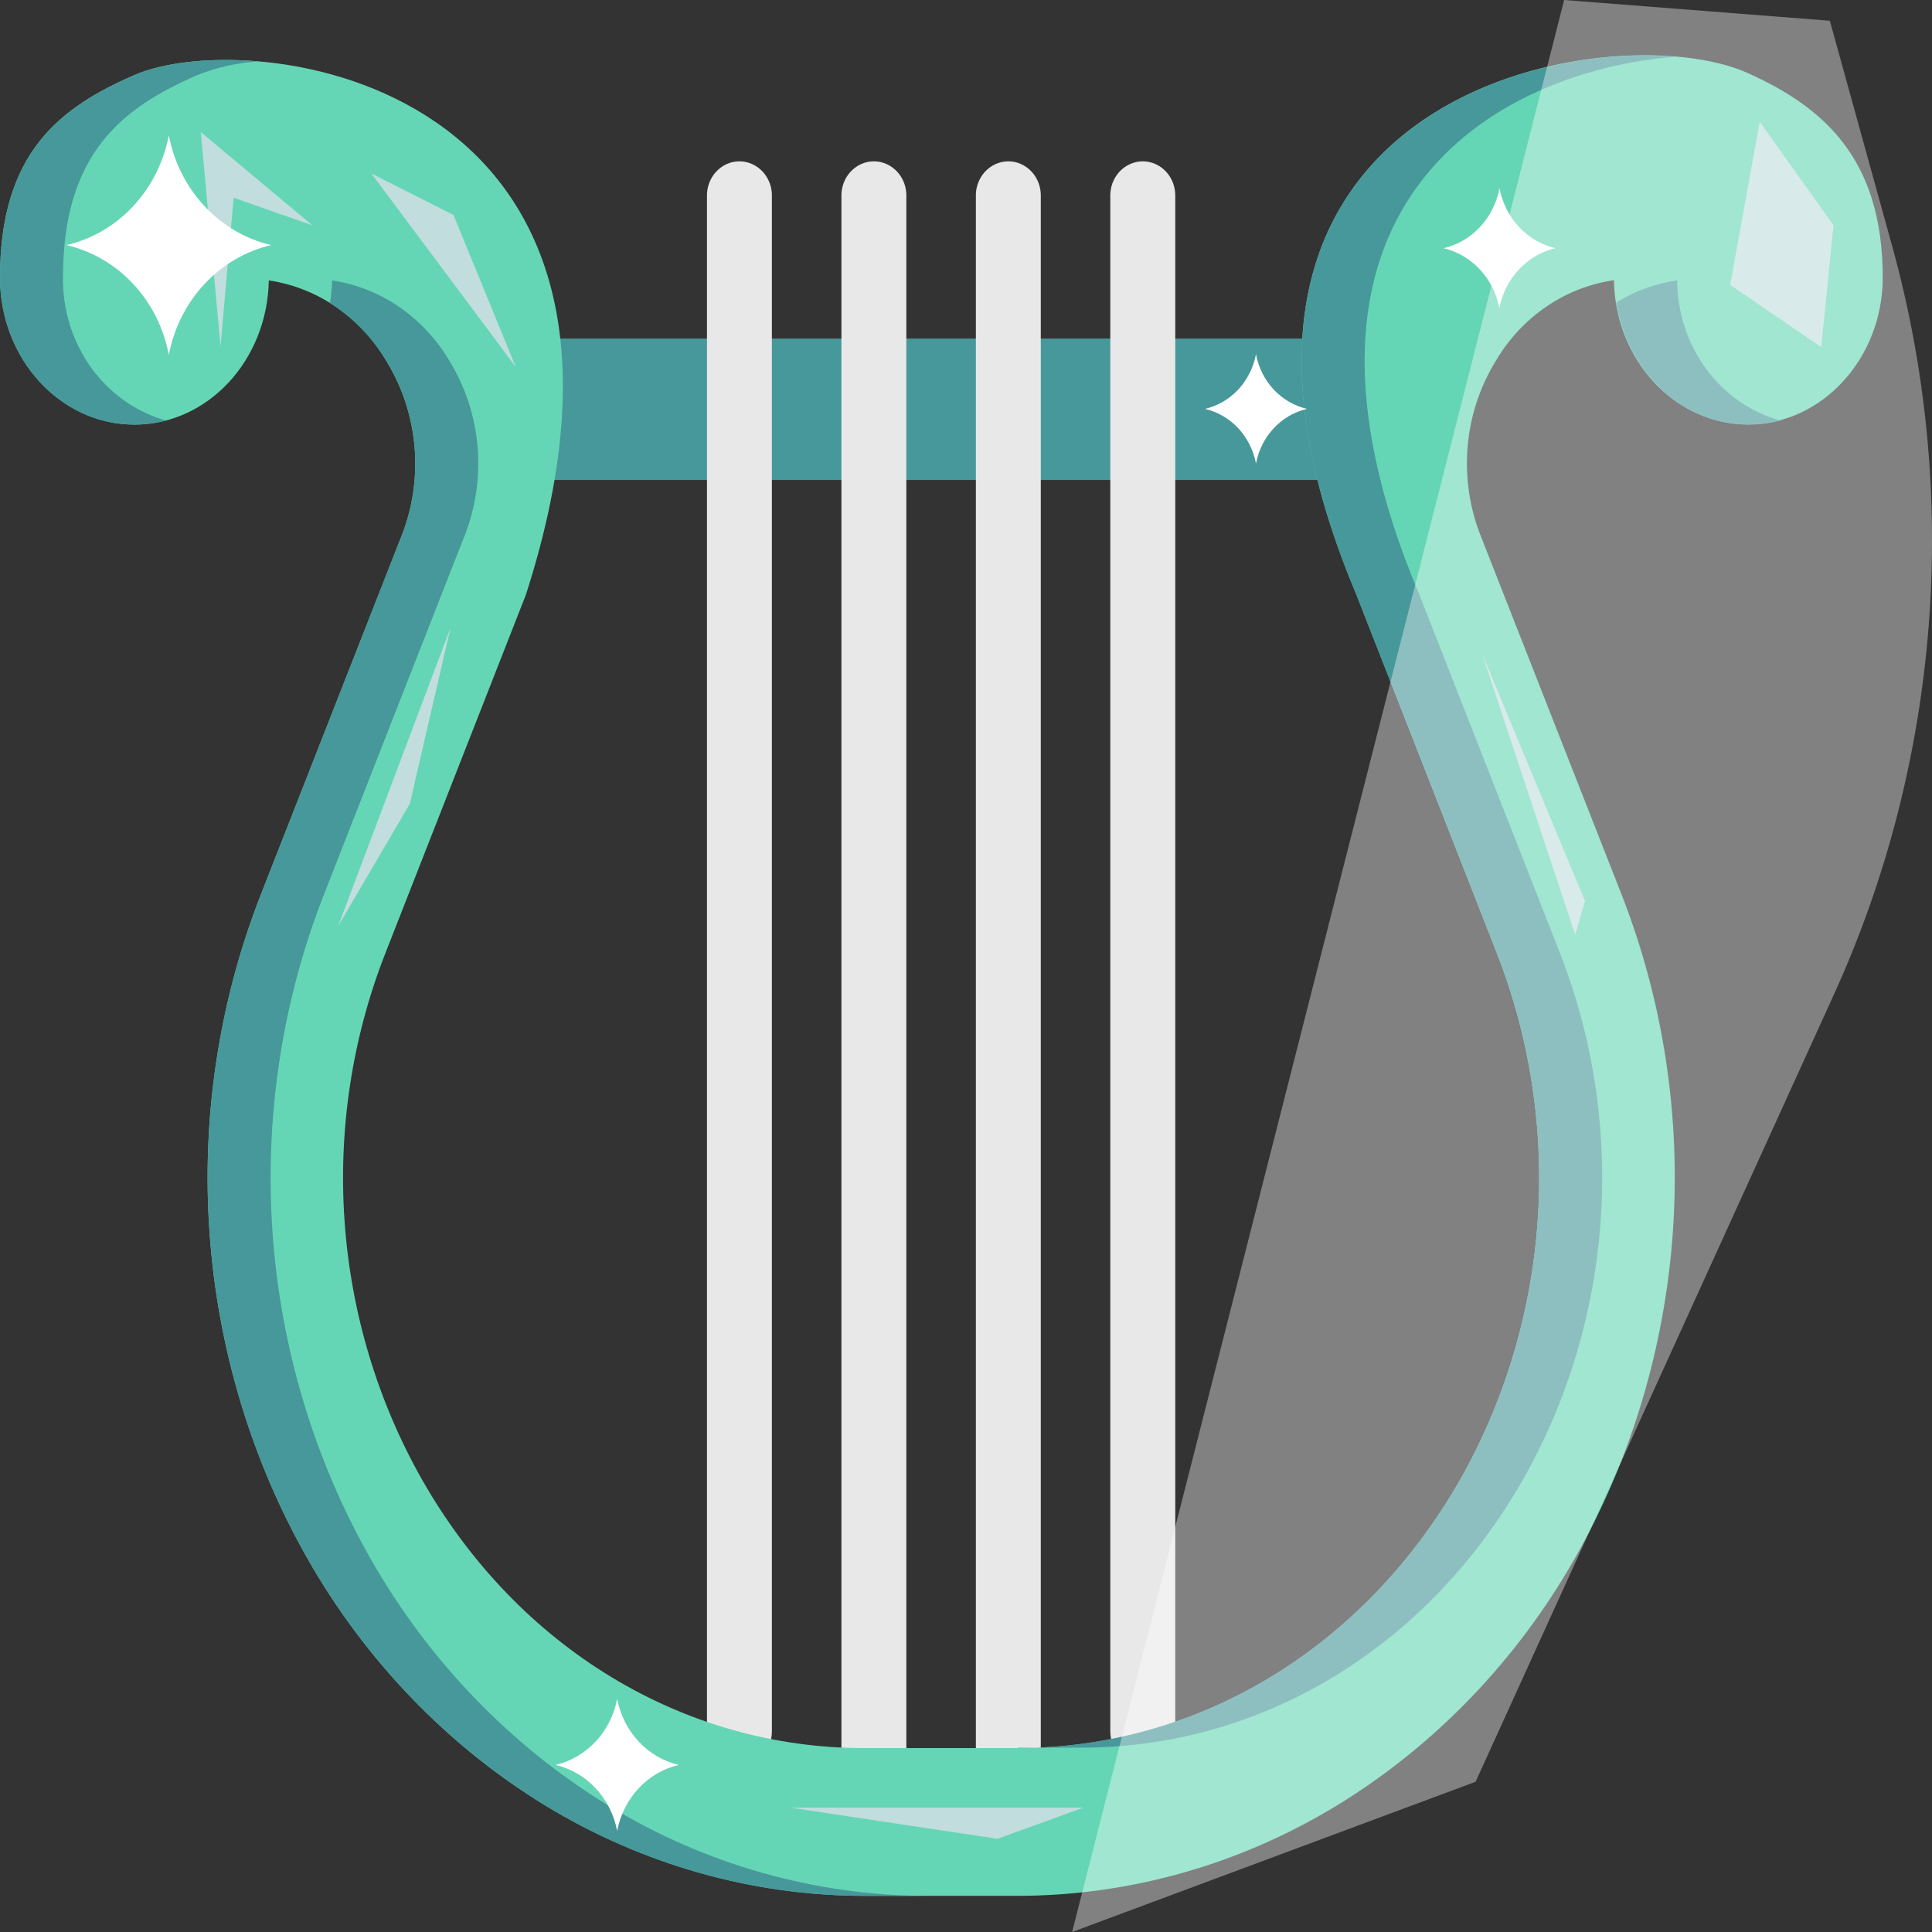 <svg width="42" height="42" viewBox="0 0 42 42" fill="none" xmlns="http://www.w3.org/2000/svg">
<rect x="0" y="0" width="42" height="42" fill="#333333" stroke="none"/>
<defs>
<clipPath id="clip0">
<rect width="42" height="42" fill="white"/>
</clipPath>
</defs>
<g clip-path="url(#clip0)">
<path d="M11.111 10.434H29.581C29.316 9.434 29.205 8.396 29.252 7.359H11.236C11.339 8.385 11.297 9.421 11.111 10.434V10.434Z" fill="#47989A"/>
<path d="M16.075 38.382C15.982 38.382 15.891 38.363 15.805 38.326C15.719 38.289 15.641 38.234 15.576 38.165C15.51 38.096 15.458 38.014 15.423 37.924C15.387 37.834 15.369 37.737 15.369 37.64V4.281C15.365 4.181 15.38 4.081 15.414 3.987C15.448 3.894 15.499 3.808 15.565 3.736C15.631 3.664 15.71 3.606 15.797 3.567C15.885 3.527 15.979 3.507 16.075 3.507C16.17 3.507 16.264 3.527 16.352 3.567C16.439 3.606 16.518 3.664 16.584 3.736C16.65 3.808 16.701 3.894 16.735 3.987C16.769 4.081 16.784 4.181 16.78 4.281V37.64C16.78 37.737 16.762 37.834 16.727 37.924C16.691 38.014 16.639 38.096 16.574 38.164C16.508 38.233 16.43 38.288 16.345 38.325C16.259 38.363 16.168 38.382 16.075 38.382V38.382Z" fill="#E8E8E8"/>
<path d="M18.998 38.737C18.811 38.737 18.631 38.658 18.498 38.519C18.366 38.379 18.292 38.19 18.292 37.993V4.281C18.288 4.181 18.303 4.081 18.337 3.987C18.37 3.894 18.422 3.808 18.488 3.736C18.554 3.664 18.633 3.606 18.72 3.567C18.808 3.527 18.902 3.507 18.997 3.507C19.093 3.507 19.187 3.527 19.274 3.567C19.362 3.606 19.441 3.664 19.507 3.736C19.573 3.808 19.624 3.894 19.658 3.987C19.692 4.081 19.707 4.181 19.703 4.281V37.993C19.703 38.091 19.685 38.187 19.65 38.278C19.614 38.368 19.562 38.45 19.497 38.519C19.431 38.588 19.354 38.643 19.268 38.68C19.182 38.717 19.091 38.737 18.998 38.737Z" fill="#E8E8E8"/>
<path d="M21.921 38.737C21.733 38.737 21.554 38.658 21.421 38.519C21.289 38.379 21.215 38.19 21.215 37.993V4.281C21.21 4.181 21.226 4.081 21.26 3.987C21.293 3.894 21.345 3.808 21.41 3.736C21.477 3.664 21.556 3.606 21.643 3.567C21.731 3.527 21.825 3.507 21.92 3.507C22.015 3.507 22.11 3.527 22.197 3.567C22.285 3.606 22.364 3.664 22.43 3.736C22.496 3.808 22.547 3.894 22.581 3.987C22.614 4.081 22.63 4.181 22.626 4.281V37.993C22.626 38.091 22.608 38.187 22.573 38.278C22.537 38.368 22.485 38.45 22.42 38.519C22.354 38.588 22.277 38.643 22.191 38.68C22.105 38.717 22.014 38.737 21.921 38.737V38.737Z" fill="#E8E8E8"/>
<path d="M24.844 38.382C24.751 38.382 24.659 38.363 24.573 38.326C24.488 38.289 24.41 38.234 24.344 38.165C24.279 38.096 24.227 38.014 24.191 37.924C24.156 37.834 24.137 37.737 24.137 37.64V4.281C24.133 4.181 24.149 4.081 24.182 3.987C24.216 3.894 24.267 3.808 24.333 3.736C24.399 3.664 24.479 3.606 24.566 3.567C24.654 3.527 24.748 3.507 24.843 3.507C24.938 3.507 25.032 3.527 25.12 3.567C25.208 3.606 25.287 3.664 25.353 3.736C25.419 3.808 25.47 3.894 25.504 3.987C25.537 4.081 25.553 4.181 25.549 4.281V37.64C25.549 37.737 25.531 37.834 25.495 37.924C25.46 38.014 25.408 38.096 25.342 38.164C25.277 38.233 25.199 38.288 25.113 38.325C25.028 38.363 24.936 38.382 24.844 38.382V38.382Z" fill="#E8E8E8"/>
<path d="M29.489 12.933L32.543 20.729C33.264 22.571 33.566 24.565 33.427 26.552C33.287 28.539 32.709 30.464 31.738 32.175C29.654 35.819 26.064 38.002 22.132 38.002H18.785C14.854 38.002 11.263 35.826 9.18 32.175C8.209 30.465 7.631 28.54 7.491 26.553C7.351 24.567 7.653 22.573 8.374 20.731L11.431 12.933C15.049 1.712 5.451 0.529 2.923 1.631C1.312 2.332 0 3.311 0 6.034C0 7.799 1.308 9.23 2.923 9.23C4.518 9.23 5.811 7.837 5.844 6.096C6.37 6.174 6.873 6.373 7.317 6.68C7.761 6.987 8.135 7.393 8.412 7.87C8.753 8.429 8.959 9.068 9.013 9.73C9.067 10.392 8.967 11.058 8.722 11.67L5.666 19.459C4.759 21.78 4.378 24.292 4.555 26.795C4.731 29.298 5.459 31.724 6.682 33.879C7.949 36.105 9.733 37.956 11.866 39.257C13.97 40.535 16.355 41.21 18.785 41.214H22.132C24.562 41.21 26.947 40.535 29.051 39.257C31.184 37.956 32.968 36.105 34.235 33.879C35.459 31.724 36.188 29.299 36.366 26.796C36.543 24.293 36.163 21.781 35.257 19.459L32.196 11.665C31.95 11.053 31.85 10.387 31.904 9.725C31.958 9.062 32.165 8.424 32.506 7.865C32.784 7.387 33.16 6.98 33.606 6.673C34.052 6.366 34.557 6.168 35.085 6.091C35.114 7.829 36.408 9.228 38.006 9.228C39.604 9.228 40.929 7.796 40.929 6.032C40.929 3.414 39.605 2.313 37.995 1.588C35.073 0.269 24.843 1.916 29.489 12.931V12.933Z" fill="#65D6B5"/>
<path d="M1.369 6.035C1.369 3.311 2.682 2.332 4.292 1.631C4.717 1.464 5.163 1.363 5.616 1.334C4.505 1.24 3.52 1.372 2.926 1.631C1.312 2.332 0 3.311 0 6.035C0 7.799 1.308 9.231 2.923 9.231C3.154 9.231 3.384 9.201 3.609 9.142C2.96 8.96 2.388 8.556 1.982 7.993C1.577 7.43 1.361 6.741 1.369 6.035V6.035Z" fill="#47989A"/>
<path d="M22.132 37.993H23.502C27.434 37.993 31.024 35.817 33.107 32.166C34.078 30.456 34.656 28.532 34.796 26.545C34.936 24.558 34.634 22.565 33.913 20.723L30.858 12.934C27.289 4.473 32.498 1.539 36.431 1.233C32.538 0.903 25.481 3.436 29.489 12.934L32.544 20.729C33.264 22.571 33.566 24.565 33.426 26.551C33.286 28.538 32.708 30.463 31.738 32.173C29.654 35.817 26.063 38 22.132 38V37.993Z" fill="#47989A"/>
<path d="M8.052 33.879C6.83 31.724 6.101 29.299 5.925 26.796C5.749 24.293 6.129 21.781 7.037 19.46L10.092 11.665C10.337 11.053 10.437 10.387 10.383 9.725C10.329 9.063 10.123 8.425 9.782 7.865C9.504 7.39 9.131 6.985 8.688 6.679C8.245 6.373 7.744 6.174 7.22 6.096C7.215 6.26 7.199 6.425 7.172 6.587C7.675 6.905 8.1 7.344 8.411 7.868C8.752 8.427 8.959 9.065 9.013 9.727C9.067 10.39 8.967 11.056 8.721 11.668L5.666 19.46C4.759 21.781 4.378 24.293 4.555 26.796C4.731 29.299 5.459 31.724 6.682 33.879C7.949 36.105 9.733 37.956 11.866 39.258C13.97 40.536 16.355 41.211 18.785 41.215H20.155C17.726 41.211 15.34 40.536 13.236 39.258C11.103 37.956 9.319 36.105 8.052 33.879V33.879Z" fill="#47989A"/>
<path d="M36.46 6.095C35.993 6.16 35.542 6.325 35.137 6.578C35.377 8.085 36.571 9.231 38.016 9.231C38.247 9.231 38.478 9.201 38.702 9.142C38.062 8.965 37.495 8.57 37.09 8.019C36.685 7.468 36.463 6.791 36.46 6.095V6.095Z" fill="#47989A"/>
<path d="M8.074 3.772L11.211 7.975L9.858 4.673L8.074 3.772Z" fill="#C2DDDD"/>
<path d="M9.794 13.648L7.351 20.132L8.909 17.474L9.794 13.648Z" fill="#C2DDDD"/>
<path d="M17.184 39.297L21.685 39.974L23.548 39.297H17.184Z" fill="#C2DDDD"/>
<path d="M38.255 2.646L37.612 6.193L39.592 7.545L39.859 4.898L38.255 2.646Z" fill="#C2DDDD"/>
<path d="M32.211 14.188L34.243 20.324L34.458 19.593L32.211 14.188Z" fill="#C2DDDD"/>
<path d="M4.794 7.525L5.079 4.298L6.79 4.898L4.365 2.871L4.794 7.525Z" fill="#C2DDDD"/>
<path d="M27.304 7.701C27.359 7.991 27.493 8.258 27.691 8.47C27.888 8.681 28.14 8.826 28.414 8.889C28.14 8.952 27.888 9.097 27.691 9.309C27.493 9.52 27.359 9.787 27.304 10.077C27.249 9.787 27.114 9.52 26.918 9.309C26.72 9.098 26.469 8.952 26.194 8.889C26.469 8.826 26.72 8.68 26.918 8.469C27.114 8.258 27.249 7.991 27.304 7.701V7.701Z" fill="white"/>
<path d="M13.417 36.933C13.484 37.283 13.646 37.605 13.884 37.86C14.122 38.115 14.426 38.291 14.757 38.368C14.425 38.444 14.122 38.62 13.884 38.875C13.646 39.13 13.483 39.453 13.417 39.803C13.35 39.453 13.187 39.13 12.949 38.875C12.711 38.621 12.407 38.444 12.075 38.368C12.407 38.291 12.71 38.115 12.949 37.86C13.187 37.605 13.35 37.283 13.417 36.933V36.933Z" fill="white"/>
<path d="M32.598 4.093C32.659 4.411 32.806 4.703 33.022 4.934C33.237 5.166 33.512 5.326 33.812 5.396C33.511 5.466 33.236 5.626 33.02 5.858C32.803 6.089 32.656 6.382 32.595 6.7C32.534 6.382 32.387 6.09 32.172 5.859C31.957 5.627 31.682 5.467 31.382 5.396C31.683 5.327 31.958 5.167 32.174 4.935C32.39 4.704 32.538 4.411 32.598 4.093V4.093Z" fill="white"/>
<path d="M3.67 2.943C3.782 3.525 4.052 4.06 4.447 4.483C4.842 4.907 5.346 5.2 5.897 5.328C5.346 5.455 4.842 5.749 4.447 6.172C4.051 6.596 3.782 7.131 3.67 7.713C3.56 7.131 3.29 6.595 2.895 6.172C2.499 5.748 1.995 5.455 1.444 5.328C1.995 5.201 2.499 4.907 2.894 4.484C3.289 4.06 3.559 3.525 3.67 2.943V2.943Z" fill="white"/>
<path opacity="0.38" d="M34.003 0L39.779 0.451L41.133 5.346C42.629 10.749 42.178 16.544 39.868 21.619L32.078 38.734L23.307 42L34.003 0Z" fill="white"/>
</g>

</svg>
